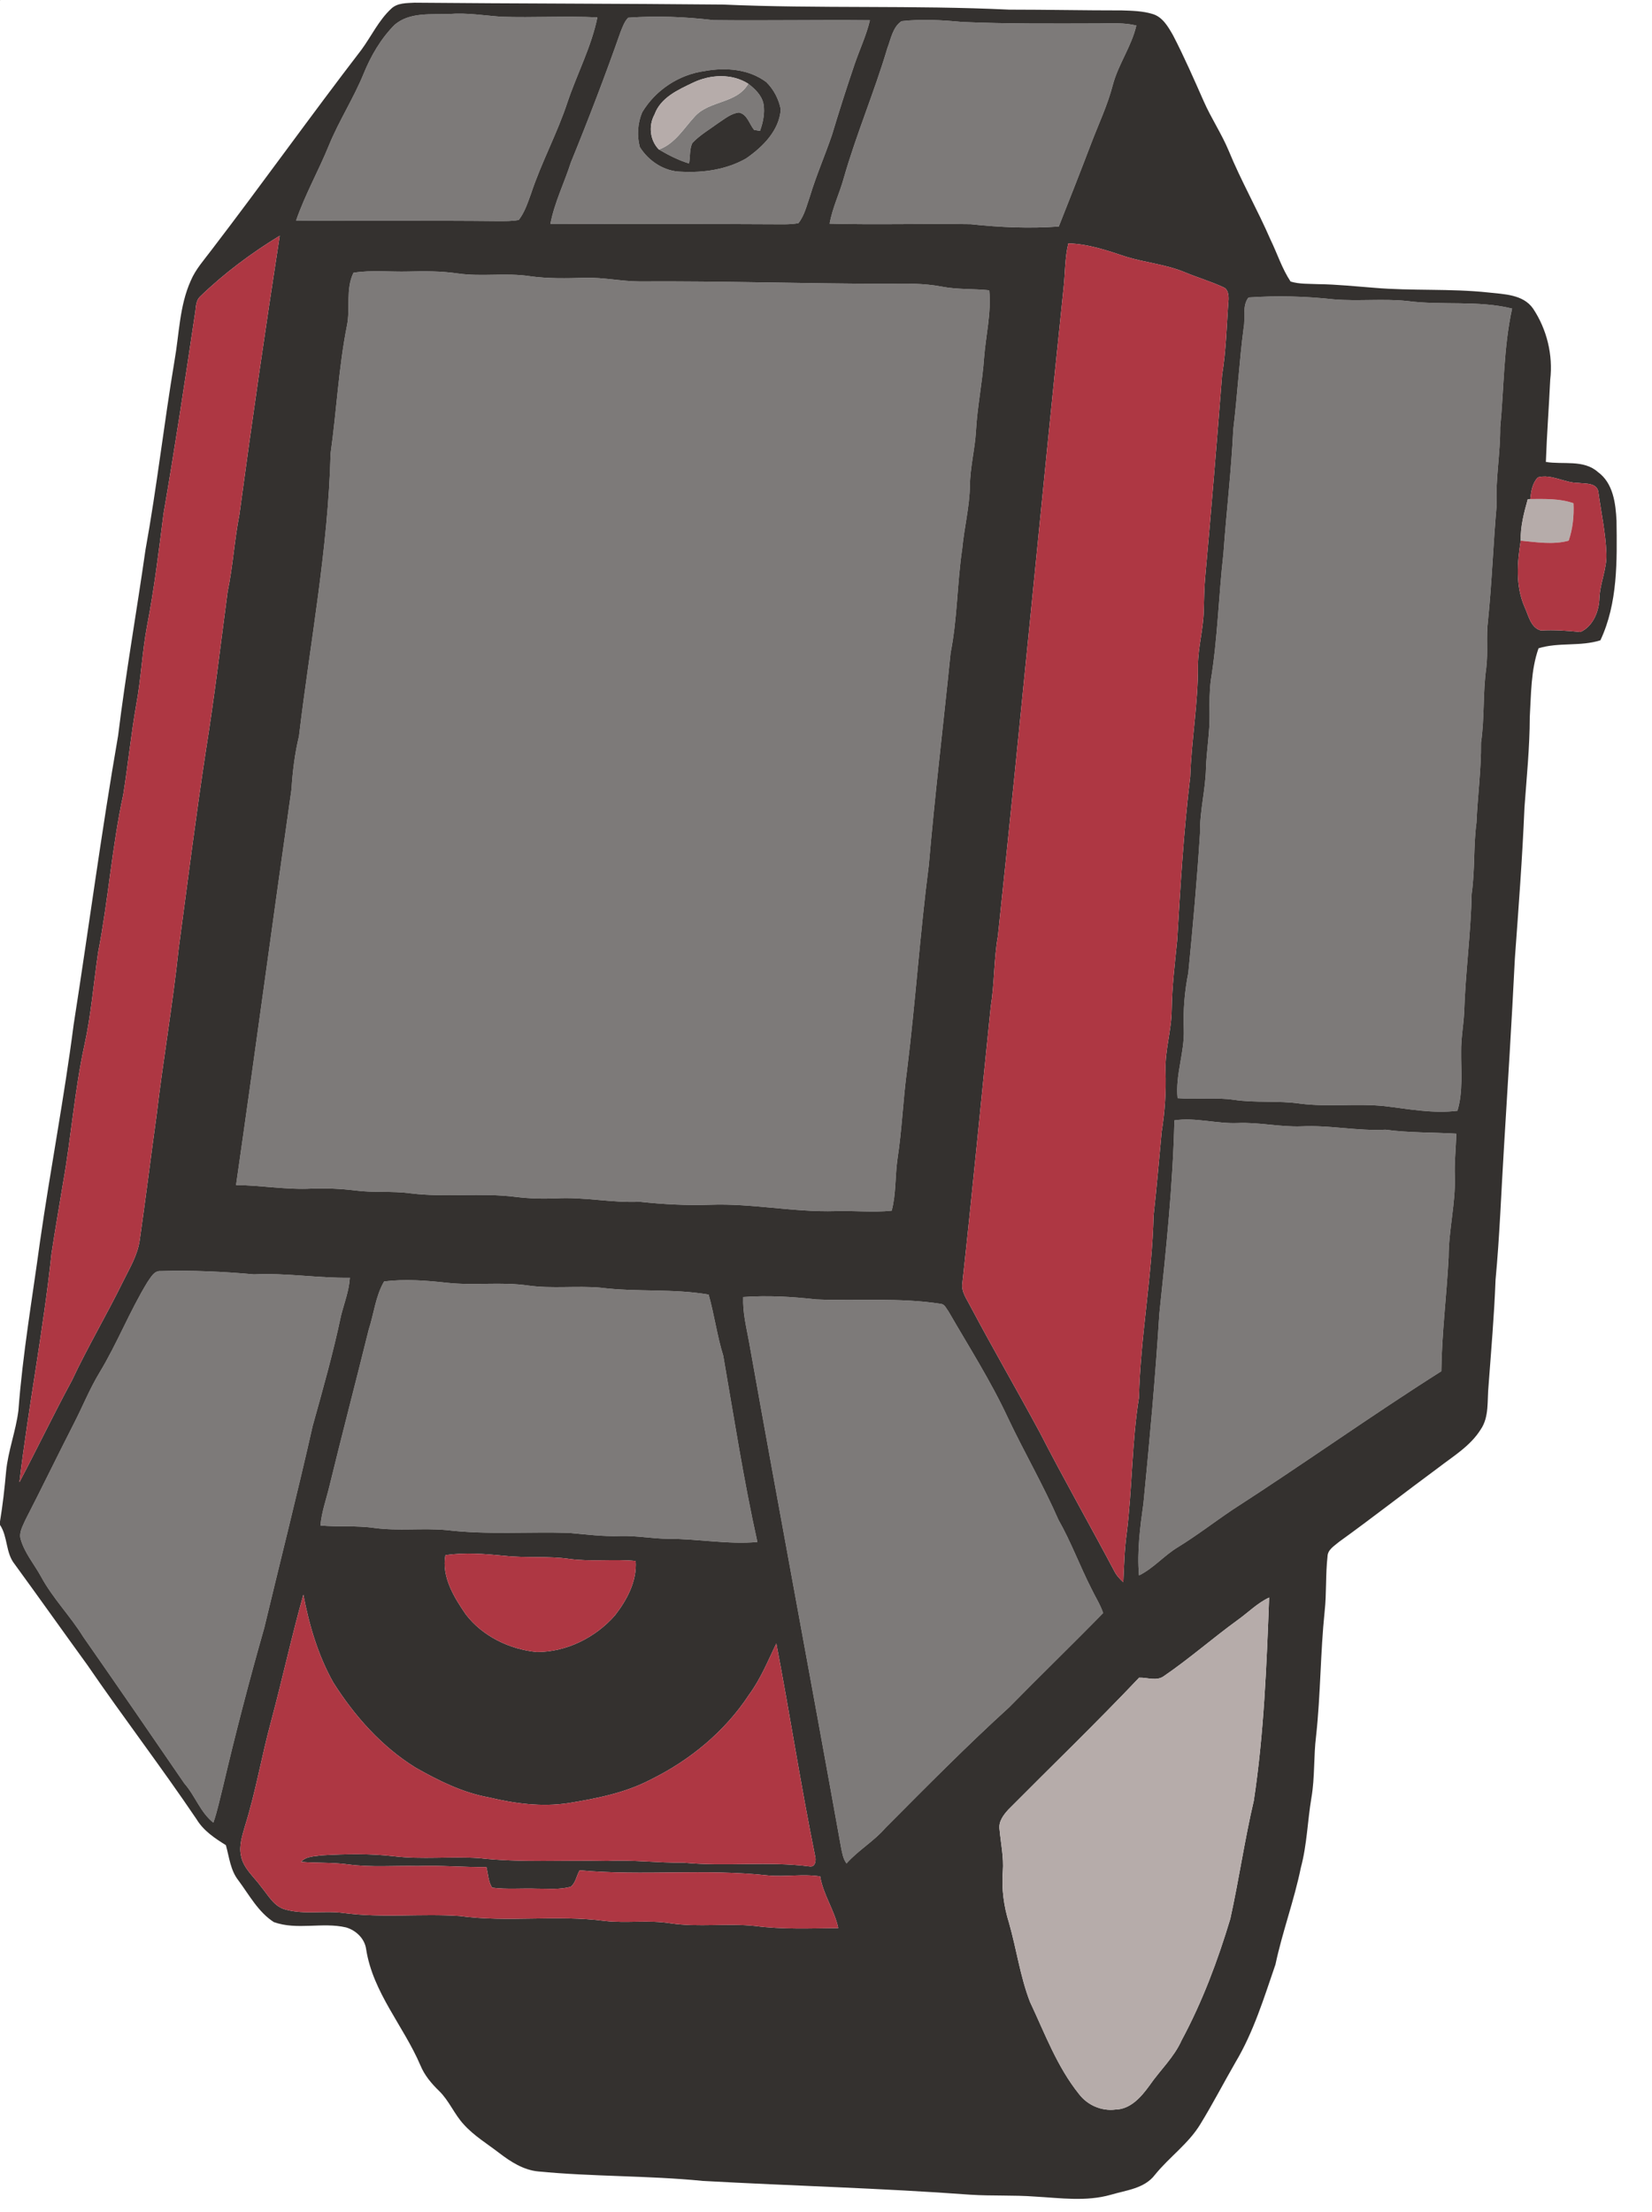 <?xml version="1.0" encoding="UTF-8" ?>
<!DOCTYPE svg PUBLIC "-//W3C//DTD SVG 1.1//EN" "http://www.w3.org/Graphics/SVG/1.1/DTD/svg11.dtd">
<svg width="514pt" height="688pt" viewBox="0 0 514 688" version="1.1" xmlns="http://www.w3.org/2000/svg">
<g id="#7d7a79ff">
<path fill="#7d7a79" opacity="1.00" d=" M 0.00 0.00 L 0.12 0.00 C 0.09 0.03 0.03 0.09 0.00 0.12 L 0.00 0.00 Z" />
<path fill="#7d7a79" opacity="1.00" d=" M 122.74 7.75 C 127.48 3.66 134.15 4.59 139.94 4.34 C 145.31 3.93 150.63 4.83 155.98 5.21 C 165.94 5.55 175.92 4.91 185.87 5.41 C 184.01 14.56 179.55 22.94 176.58 31.76 C 173.38 41.50 168.42 50.55 165.21 60.29 C 164.18 63.09 163.25 66.02 161.40 68.41 C 159.30 68.81 157.14 68.76 155.01 68.77 C 134.05 68.54 113.09 68.77 92.13 68.57 C 94.91 60.51 99.15 53.05 102.35 45.17 C 105.47 37.56 109.98 30.62 113.10 23.01 C 115.37 17.41 118.47 12.07 122.74 7.75 Z" />
<path fill="#7d7a79" opacity="1.00" d=" M 195.45 5.51 C 204.28 4.86 213.17 5.23 221.96 6.26 C 238.19 6.46 254.44 6.13 270.67 6.30 C 269.55 11.02 267.45 15.43 265.89 20.01 C 263.41 27.29 261.07 34.63 258.85 42.00 C 256.66 48.42 253.93 54.65 251.97 61.15 C 250.98 63.97 250.30 67.02 248.41 69.41 C 246.97 69.67 245.51 69.74 244.06 69.76 C 219.79 69.61 195.52 69.71 171.25 69.61 C 172.52 62.97 175.59 56.86 177.64 50.46 C 183.11 37.07 188.29 23.57 193.08 9.92 C 193.71 8.39 194.26 6.72 195.45 5.51 M 219.28 22.09 C 211.25 23.18 203.95 28.00 199.80 34.94 C 198.39 38.29 198.12 42.23 199.08 45.74 C 201.80 50.11 206.72 53.35 211.97 53.41 C 218.89 53.78 226.11 52.74 232.19 49.25 C 237.33 45.67 242.47 40.60 242.92 33.99 C 242.31 30.83 240.72 27.79 238.43 25.54 C 233.02 21.46 225.75 20.90 219.28 22.09 Z" />
<path fill="#7d7a79" opacity="1.00" d=" M 280.51 6.58 C 286.75 5.87 293.09 6.24 299.33 6.83 C 313.54 7.45 327.77 7.32 342.00 7.29 C 345.85 7.27 349.78 7.00 353.56 7.94 C 352.05 14.47 347.93 19.99 346.23 26.45 C 344.61 32.75 341.78 38.63 339.48 44.70 C 336.20 53.31 332.83 61.89 329.43 70.45 C 320.31 71.11 311.12 70.71 302.03 69.73 C 287.40 69.50 272.75 69.96 258.13 69.57 C 258.97 64.67 261.21 60.18 262.52 55.41 C 266.43 41.73 272.04 28.62 276.09 14.98 C 277.21 12.07 277.75 8.43 280.51 6.58 Z" />
<path fill="#7d7a79" opacity="1.00" d=" M 232.81 26.04 C 234.90 27.63 236.99 29.62 237.55 32.30 C 238.04 35.13 237.42 38.04 236.47 40.71 C 236.01 40.63 235.09 40.48 234.63 40.40 C 233.12 38.58 232.51 35.51 229.89 35.00 C 227.39 35.29 225.42 37.03 223.38 38.34 C 220.68 40.33 217.71 42.03 215.40 44.49 C 214.49 46.46 214.78 48.74 214.40 50.84 C 211.08 49.84 207.99 48.24 205.01 46.50 C 210.05 44.67 212.73 39.91 216.19 36.20 C 220.76 31.15 229.23 32.30 232.81 26.04 Z" />
<path fill="#7d7a79" opacity="1.00" d=" M 109.98 84.83 C 115.61 83.93 121.33 84.60 127.00 84.45 C 132.18 84.30 137.38 84.31 142.53 85.06 C 149.93 86.12 157.42 84.77 164.82 85.89 C 170.51 86.70 176.26 86.57 181.99 86.40 C 187.69 86.23 193.29 87.50 198.98 87.53 C 224.65 87.37 250.32 88.22 276.00 88.26 C 281.68 88.17 287.40 88.07 293.00 89.14 C 297.88 90.09 302.87 89.77 307.79 90.28 C 308.47 97.30 306.73 104.24 306.19 111.21 C 305.67 118.85 304.08 126.38 303.66 134.03 C 303.35 139.73 301.83 145.29 301.78 151.02 C 301.67 157.65 300.00 164.10 299.38 170.68 C 297.78 181.43 297.89 192.36 295.77 203.04 C 293.55 225.06 290.88 247.02 288.99 269.07 C 286.26 290.16 284.86 311.38 282.26 332.48 C 280.97 341.79 280.67 351.20 279.23 360.49 C 278.47 365.81 278.83 371.30 277.44 376.52 C 271.64 377.14 265.80 376.47 259.99 376.66 C 246.94 377.05 234.03 374.20 220.99 374.68 C 213.65 374.94 206.32 374.54 199.03 373.75 C 190.31 374.14 181.71 372.19 173.00 372.70 C 168.84 372.86 164.66 372.76 160.52 372.25 C 149.63 370.84 138.61 372.49 127.72 371.13 C 122.01 370.34 116.23 371.01 110.53 370.24 C 106.04 369.69 101.51 369.50 96.99 369.66 C 89.11 370.07 81.31 368.62 73.44 368.56 C 79.36 327.56 84.83 286.49 90.69 245.49 C 91.04 239.92 91.71 234.39 93.02 228.97 C 96.52 199.68 102.12 170.56 102.86 141.01 C 104.72 127.80 105.34 114.43 107.94 101.32 C 109.07 95.88 107.47 89.98 109.98 84.83 Z" />
<path fill="#7d7a79" opacity="1.00" d=" M 388.47 92.52 C 397.28 91.90 406.20 92.13 414.99 93.10 C 422.58 93.74 430.22 92.83 437.80 93.61 C 448.65 95.06 459.75 93.32 470.47 95.96 C 467.80 108.13 467.97 120.63 466.77 132.97 C 466.84 141.03 465.27 148.99 465.67 157.06 C 464.60 169.04 464.20 181.08 462.97 193.05 C 462.34 197.95 463.04 202.92 462.42 207.82 C 461.34 215.50 461.94 223.29 460.80 230.97 C 460.89 239.28 459.74 247.52 459.39 255.81 C 458.41 263.18 458.95 270.63 457.89 277.99 C 457.64 290.36 455.93 302.65 455.55 315.01 C 455.33 319.02 454.57 322.99 454.62 327.02 C 454.56 333.15 455.26 339.49 453.46 345.45 C 445.90 346.40 438.33 344.90 430.85 344.01 C 422.10 343.09 413.27 344.35 404.54 343.23 C 397.68 342.23 390.71 343.07 383.86 342.04 C 378.06 341.21 372.20 341.99 366.39 341.53 C 365.65 334.25 368.62 327.25 368.33 319.98 C 368.10 314.12 368.58 308.28 369.73 302.53 C 371.16 288.03 372.46 273.50 373.38 258.96 C 373.27 252.25 375.06 245.71 375.22 239.02 C 375.40 233.32 376.45 227.68 376.35 221.97 C 376.31 218.48 376.29 214.98 376.74 211.52 C 378.86 198.50 379.16 185.27 380.65 172.18 C 381.57 159.29 383.11 146.45 383.72 133.53 C 385.00 122.99 385.58 112.38 386.96 101.85 C 387.54 98.83 386.43 95.01 388.47 92.52 Z" />
<path fill="#7d7a79" opacity="1.00" d=" M 365.40 348.43 C 371.95 347.46 378.45 349.52 385.02 349.27 C 391.71 348.97 398.31 350.56 405.01 350.30 C 413.72 349.87 422.34 351.80 431.06 351.34 C 438.37 352.34 445.75 352.13 453.09 352.58 C 453.03 357.06 452.46 361.52 452.66 366.02 C 452.88 374.42 450.72 382.64 450.72 391.02 C 450.11 402.85 448.60 414.63 448.45 426.46 C 426.52 440.35 405.39 455.43 383.56 469.49 C 377.79 473.37 372.29 477.63 366.36 481.26 C 362.13 483.83 358.87 487.78 354.39 489.96 C 353.74 482.46 354.73 474.95 355.77 467.53 C 357.70 447.89 359.49 428.23 360.72 408.53 C 362.83 388.55 364.93 368.52 365.40 348.43 Z" />
<path fill="#7d7a79" opacity="1.00" d=" M 45.86 398.76 C 46.93 397.31 47.90 395.12 50.04 395.31 C 59.72 395.02 69.39 395.46 79.03 396.33 C 89.00 395.83 98.88 397.54 108.85 397.39 C 108.61 401.49 107.06 405.33 106.08 409.28 C 103.66 420.81 100.44 432.15 97.28 443.49 C 92.54 464.50 87.23 485.37 82.21 506.32 C 77.55 522.67 73.27 539.12 69.38 555.67 C 68.42 559.40 67.66 563.20 66.39 566.85 C 62.34 563.68 60.72 558.46 57.36 554.66 C 46.93 539.44 36.48 524.23 25.91 509.09 C 21.87 502.56 16.39 497.05 12.73 490.27 C 10.62 486.43 7.65 482.98 6.43 478.70 C 5.83 476.61 7.08 474.63 7.86 472.78 C 12.98 462.84 17.84 452.77 22.94 442.82 C 25.67 437.52 27.88 431.96 30.98 426.85 C 36.47 417.78 40.33 407.82 45.86 398.76 Z" />
<path fill="#7d7a79" opacity="1.00" d=" M 119.51 398.53 C 126.00 397.73 132.59 398.23 139.07 398.95 C 147.46 399.88 155.93 398.59 164.31 399.80 C 171.82 400.86 179.40 399.81 186.93 400.48 C 198.07 401.89 209.37 400.69 220.48 402.62 C 222.26 408.90 223.10 415.42 225.04 421.67 C 228.39 441.00 231.39 460.41 235.65 479.57 C 226.39 480.39 217.21 478.56 207.96 478.58 C 202.96 478.54 198.01 477.55 193.00 477.71 C 187.65 477.91 182.34 477.20 177.03 476.73 C 164.36 476.34 151.63 477.37 139.01 475.87 C 131.54 475.17 124.01 476.21 116.55 475.21 C 110.96 474.38 105.30 474.94 99.70 474.43 C 100.06 470.27 101.50 466.33 102.47 462.30 C 106.43 446.01 110.70 429.79 114.72 413.52 C 116.35 408.54 116.84 403.10 119.51 398.53 Z" />
<path fill="#7d7a79" opacity="1.00" d=" M 231.24 403.38 C 238.82 402.84 246.42 403.26 253.96 404.12 C 266.88 404.69 279.93 403.47 292.77 405.51 C 293.98 405.64 294.43 406.99 295.10 407.83 C 301.46 418.85 308.35 429.61 313.71 441.18 C 318.73 451.76 324.63 461.90 329.31 472.63 C 333.26 479.57 336.00 487.09 339.63 494.19 C 340.82 496.68 342.35 499.03 343.23 501.66 C 333.59 511.52 323.65 521.13 313.99 530.97 C 300.72 543.03 288.14 555.79 275.49 568.49 C 271.90 572.66 267.04 575.42 263.39 579.54 C 262.26 578.05 262.02 576.15 261.65 574.39 C 252.23 521.95 242.38 469.62 233.03 417.18 C 232.18 412.62 231.04 408.05 231.24 403.38 Z" />
</g>
<g id="#fefdfdff">
</g>
<g id="#34312fff">
<path fill="#34312f" opacity="1.00" d=" M 121.71 2.72 C 123.63 0.87 126.46 0.98 128.93 0.84 C 160.96 1.13 193.00 1.11 225.03 1.42 C 254.66 2.73 284.35 1.58 313.97 3.00 C 325.67 3.00 337.36 3.25 349.06 3.24 C 352.26 3.34 355.52 3.41 358.61 4.35 C 361.75 5.28 363.46 8.33 364.98 10.98 C 368.46 17.69 371.48 24.62 374.54 31.53 C 376.84 36.76 380.05 41.53 382.26 46.80 C 386.14 56.26 391.23 65.16 395.30 74.53 C 397.41 78.86 398.87 83.53 401.55 87.56 C 404.31 88.40 407.23 88.23 410.07 88.37 C 415.91 88.43 421.71 89.07 427.53 89.50 C 439.35 90.52 451.25 89.69 463.07 90.96 C 467.91 91.51 473.89 91.52 476.99 95.96 C 481.29 102.41 483.24 110.40 482.33 118.12 C 481.93 126.64 481.28 135.15 480.98 143.66 C 486.37 144.56 492.71 142.84 497.18 146.81 C 501.92 150.25 502.69 156.52 502.96 161.94 C 503.12 174.46 503.39 187.52 497.95 199.13 C 491.72 201.13 484.93 199.68 478.70 201.62 C 476.28 208.47 476.41 215.87 475.97 223.03 C 475.95 232.42 475.00 241.77 474.32 251.13 C 473.67 266.82 472.47 282.48 471.33 298.14 C 470.36 317.78 469.12 337.40 467.93 357.03 C 467.08 370.71 466.61 384.40 465.32 398.05 C 464.91 409.05 463.95 420.02 463.14 430.99 C 462.67 435.55 463.42 440.65 460.67 444.62 C 457.45 449.74 452.15 452.89 447.48 456.49 C 437.13 464.11 427.02 472.04 416.59 479.55 C 415.15 480.80 413.07 481.94 413.04 484.10 C 412.40 489.75 412.77 495.47 412.15 501.13 C 410.81 514.00 410.90 526.98 409.49 539.85 C 408.69 546.23 409.13 552.70 408.04 559.06 C 406.81 566.29 406.67 573.70 404.75 580.82 C 402.67 591.02 399.00 600.79 396.84 610.97 C 393.28 621.32 390.05 631.93 384.40 641.39 C 380.73 647.76 377.35 654.29 373.51 660.56 C 369.82 666.68 363.82 670.84 359.36 676.35 C 356.09 680.67 350.42 681.15 345.61 682.58 C 337.91 684.77 329.86 683.58 322.02 683.14 C 315.34 682.64 308.64 682.99 301.96 682.56 C 274.22 680.51 246.42 679.81 218.65 678.27 C 201.62 676.58 184.45 676.98 167.42 675.32 C 162.87 674.87 158.92 672.34 155.38 669.63 C 151.62 666.73 147.48 664.25 144.28 660.69 C 141.34 657.52 139.75 653.35 136.65 650.32 C 134.25 648.00 132.06 645.41 130.79 642.29 C 125.56 630.08 116.00 619.65 113.92 606.20 C 113.47 602.90 110.76 600.33 107.66 599.43 C 100.29 597.71 92.43 600.37 85.21 597.78 C 80.35 594.67 77.53 589.32 74.16 584.79 C 71.67 581.63 71.33 577.58 70.28 573.85 C 66.79 571.67 63.33 569.38 61.15 565.78 C 50.18 549.54 38.26 533.98 27.18 517.82 C 19.60 507.38 12.14 496.85 4.54 486.43 C 1.71 482.90 2.47 477.96 0.00 474.25 L 0.00 473.18 C 0.85 468.05 1.43 462.89 1.89 457.71 C 2.50 451.23 4.93 445.10 5.73 438.66 C 7.05 421.07 10.07 403.66 12.44 386.19 C 15.68 363.65 20.00 341.29 22.91 318.70 C 27.60 288.74 31.56 258.66 36.75 228.78 C 39.12 209.46 42.51 190.29 45.26 171.03 C 48.80 151.49 51.02 131.75 54.30 112.17 C 55.77 103.86 55.83 95.12 59.35 87.31 C 60.85 83.74 63.49 80.85 65.78 77.79 C 81.56 57.19 96.64 36.04 112.46 15.47 C 115.56 11.24 117.82 6.33 121.71 2.72 M 122.74 7.75 C 118.47 12.07 115.37 17.41 113.10 23.01 C 109.98 30.62 105.47 37.56 102.35 45.17 C 99.15 53.05 94.91 60.51 92.13 68.57 C 113.09 68.77 134.05 68.54 155.01 68.77 C 157.14 68.76 159.30 68.81 161.40 68.41 C 163.25 66.02 164.18 63.09 165.21 60.29 C 168.42 50.55 173.38 41.50 176.58 31.76 C 179.55 22.94 184.01 14.56 185.87 5.41 C 175.92 4.91 165.94 5.55 155.98 5.21 C 150.63 4.83 145.31 3.93 139.94 4.34 C 134.15 4.59 127.48 3.66 122.74 7.75 M 195.45 5.51 C 194.26 6.72 193.71 8.39 193.08 9.92 C 188.29 23.57 183.11 37.07 177.64 50.46 C 175.59 56.86 172.52 62.97 171.25 69.61 C 195.52 69.71 219.79 69.61 244.06 69.76 C 245.51 69.74 246.97 69.67 248.41 69.41 C 250.30 67.02 250.98 63.97 251.97 61.15 C 253.93 54.65 256.66 48.42 258.85 42.00 C 261.07 34.63 263.41 27.29 265.89 20.01 C 267.45 15.43 269.55 11.02 270.67 6.30 C 254.44 6.13 238.19 6.46 221.96 6.26 C 213.17 5.23 204.28 4.86 195.45 5.51 M 280.51 6.58 C 277.75 8.43 277.21 12.07 276.09 14.98 C 272.04 28.62 266.43 41.73 262.52 55.41 C 261.21 60.18 258.97 64.67 258.13 69.57 C 272.75 69.96 287.40 69.50 302.03 69.73 C 311.12 70.71 320.31 71.11 329.43 70.45 C 332.83 61.89 336.20 53.31 339.48 44.70 C 341.78 38.63 344.61 32.75 346.23 26.45 C 347.93 19.99 352.05 14.47 353.56 7.94 C 349.78 7.00 345.85 7.27 342.00 7.29 C 327.77 7.32 313.54 7.45 299.33 6.83 C 293.09 6.24 286.75 5.87 280.51 6.58 M 62.28 92.21 C 60.71 93.69 61.02 96.05 60.60 97.99 C 57.53 118.58 54.43 139.17 50.89 159.68 C 49.40 171.37 48.00 183.08 45.75 194.65 C 44.23 202.78 43.89 211.07 42.38 219.20 C 40.76 228.49 39.82 237.87 38.34 247.18 C 34.82 263.36 33.70 279.93 30.53 296.18 C 29.11 305.82 28.36 315.58 26.25 325.12 C 23.21 339.11 22.17 353.42 19.68 367.51 C 18.47 374.98 17.13 382.43 16.02 389.91 C 13.49 413.71 8.88 437.23 6.04 460.98 C 11.58 450.51 16.70 439.81 22.35 429.39 C 27.29 418.88 33.22 408.89 38.33 398.46 C 40.37 394.36 42.82 390.32 43.47 385.70 C 45.32 372.79 46.93 359.83 48.71 346.91 C 50.77 329.54 53.77 312.30 55.61 294.90 C 58.38 274.32 60.95 253.73 64.09 233.21 C 66.71 216.87 68.65 200.44 70.82 184.03 C 72.48 176.09 72.93 167.97 74.49 160.02 C 78.39 131.08 82.57 102.17 87.04 73.31 C 78.15 78.73 69.77 84.97 62.28 92.21 M 332.40 75.70 C 331.28 80.27 331.43 85.05 330.90 89.71 C 323.89 156.82 317.60 224.00 310.49 291.10 C 309.20 298.34 309.44 305.74 308.27 313.00 C 305.31 341.71 302.56 370.44 299.42 399.14 C 299.06 401.75 300.77 403.96 301.88 406.17 C 308.90 419.40 316.43 432.35 323.54 445.53 C 330.96 460.00 339.02 474.13 346.64 488.50 C 347.32 489.89 348.35 491.04 349.50 492.07 C 349.75 487.04 349.84 481.99 350.54 477.00 C 352.32 462.92 352.13 448.66 354.37 434.65 C 354.84 415.70 358.47 397.00 358.92 378.05 C 359.89 369.35 360.63 360.63 361.45 351.92 C 362.45 345.66 362.85 339.33 362.64 333.00 C 362.43 326.60 364.51 320.42 364.56 314.04 C 364.66 306.81 365.55 299.64 366.26 292.46 C 367.28 275.50 368.27 258.52 370.32 241.64 C 370.71 230.05 372.81 218.58 372.72 206.97 C 372.77 201.26 374.39 195.70 374.53 190.00 C 374.65 186.38 374.66 182.76 375.01 179.15 C 376.91 158.33 378.60 137.49 380.24 116.64 C 381.52 108.84 381.65 100.94 382.25 93.08 C 382.27 91.75 382.10 89.97 380.71 89.37 C 376.76 87.52 372.55 86.31 368.52 84.62 C 362.67 82.21 356.30 81.68 350.29 79.82 C 344.49 77.89 338.56 75.85 332.40 75.70 M 109.98 84.83 C 107.47 89.98 109.07 95.88 107.94 101.32 C 105.34 114.43 104.72 127.80 102.86 141.01 C 102.12 170.56 96.52 199.68 93.02 228.97 C 91.71 234.39 91.04 239.92 90.69 245.49 C 84.83 286.49 79.36 327.56 73.44 368.56 C 81.31 368.62 89.11 370.07 96.99 369.66 C 101.51 369.50 106.04 369.69 110.53 370.24 C 116.23 371.01 122.01 370.34 127.72 371.13 C 138.61 372.49 149.63 370.84 160.52 372.25 C 164.66 372.76 168.84 372.86 173.00 372.70 C 181.71 372.19 190.31 374.14 199.03 373.75 C 206.32 374.54 213.65 374.94 220.99 374.68 C 234.03 374.20 246.94 377.05 259.99 376.66 C 265.80 376.47 271.64 377.14 277.44 376.52 C 278.83 371.30 278.47 365.81 279.23 360.49 C 280.67 351.20 280.97 341.79 282.26 332.48 C 284.86 311.38 286.26 290.16 288.99 269.07 C 290.88 247.02 293.55 225.06 295.77 203.04 C 297.89 192.36 297.78 181.43 299.38 170.68 C 300.00 164.10 301.67 157.65 301.78 151.02 C 301.83 145.29 303.35 139.73 303.66 134.03 C 304.08 126.38 305.67 118.85 306.19 111.21 C 306.73 104.24 308.47 97.30 307.79 90.28 C 302.87 89.77 297.88 90.09 293.00 89.14 C 287.40 88.07 281.68 88.17 276.00 88.26 C 250.32 88.22 224.65 87.37 198.98 87.53 C 193.29 87.50 187.69 86.23 181.99 86.40 C 176.26 86.57 170.51 86.70 164.82 85.89 C 157.42 84.77 149.93 86.12 142.53 85.06 C 137.38 84.31 132.18 84.30 127.00 84.45 C 121.33 84.60 115.61 83.93 109.98 84.83 M 388.47 92.52 C 386.43 95.01 387.54 98.83 386.96 101.85 C 385.58 112.38 385.00 122.99 383.72 133.53 C 383.11 146.45 381.57 159.29 380.65 172.18 C 379.16 185.27 378.86 198.50 376.74 211.52 C 376.29 214.98 376.31 218.48 376.35 221.97 C 376.45 227.68 375.40 233.32 375.22 239.02 C 375.06 245.71 373.27 252.25 373.38 258.96 C 372.46 273.50 371.16 288.03 369.73 302.53 C 368.58 308.28 368.10 314.12 368.33 319.98 C 368.62 327.25 365.65 334.25 366.39 341.53 C 372.20 341.99 378.06 341.21 383.86 342.04 C 390.71 343.07 397.68 342.23 404.54 343.23 C 413.27 344.35 422.10 343.09 430.85 344.01 C 438.33 344.90 445.90 346.40 453.46 345.45 C 455.26 339.49 454.56 333.15 454.62 327.02 C 454.57 322.99 455.33 319.02 455.55 315.01 C 455.93 302.65 457.64 290.36 457.89 277.99 C 458.95 270.63 458.41 263.18 459.39 255.81 C 459.74 247.52 460.89 239.28 460.80 230.97 C 461.94 223.29 461.34 215.50 462.42 207.82 C 463.04 202.92 462.34 197.95 462.97 193.05 C 464.20 181.08 464.60 169.04 465.67 157.06 C 465.27 148.99 466.84 141.03 466.77 132.97 C 467.97 120.63 467.80 108.13 470.47 95.96 C 459.75 93.32 448.65 95.06 437.80 93.61 C 430.22 92.83 422.58 93.74 414.99 93.10 C 406.20 92.13 397.28 91.90 388.47 92.52 M 478.51 148.45 C 476.76 150.22 476.37 152.83 476.14 155.20 L 475.34 155.28 C 474.17 159.47 473.03 163.76 473.16 168.15 C 472.06 174.98 471.50 182.21 474.34 188.73 C 475.57 191.33 476.22 195.23 479.41 196.08 C 483.52 195.85 487.61 196.13 491.70 196.56 C 495.63 194.86 497.54 190.12 497.64 186.01 C 497.82 181.25 500.06 176.80 499.80 172.00 C 499.56 165.71 498.21 159.54 497.35 153.33 C 497.14 150.05 493.33 150.48 491.01 150.19 C 486.76 150.19 482.77 147.35 478.51 148.45 M 365.40 348.43 C 364.93 368.52 362.83 388.55 360.72 408.53 C 359.49 428.23 357.70 447.89 355.77 467.53 C 354.73 474.95 353.74 482.46 354.39 489.96 C 358.87 487.78 362.13 483.83 366.36 481.26 C 372.29 477.63 377.79 473.37 383.56 469.49 C 405.39 455.43 426.52 440.35 448.45 426.46 C 448.60 414.63 450.11 402.85 450.72 391.02 C 450.72 382.64 452.88 374.42 452.66 366.02 C 452.46 361.52 453.03 357.06 453.09 352.58 C 445.75 352.13 438.37 352.34 431.06 351.34 C 422.34 351.80 413.72 349.87 405.01 350.30 C 398.31 350.56 391.71 348.97 385.02 349.27 C 378.45 349.52 371.95 347.46 365.40 348.43 M 45.86 398.76 C 40.33 407.82 36.47 417.78 30.98 426.85 C 27.88 431.96 25.67 437.52 22.94 442.82 C 17.84 452.77 12.98 462.84 7.86 472.78 C 7.08 474.63 5.83 476.61 6.43 478.70 C 7.65 482.98 10.62 486.43 12.73 490.27 C 16.39 497.05 21.87 502.56 25.91 509.09 C 36.48 524.23 46.93 539.44 57.36 554.66 C 60.72 558.46 62.34 563.68 66.39 566.85 C 67.66 563.20 68.42 559.40 69.38 555.67 C 73.27 539.12 77.55 522.67 82.21 506.32 C 87.23 485.37 92.54 464.50 97.28 443.49 C 100.44 432.15 103.66 420.81 106.08 409.28 C 107.06 405.33 108.61 401.49 108.85 397.39 C 98.88 397.54 89.00 395.83 79.03 396.33 C 69.39 395.46 59.72 395.02 50.04 395.31 C 47.90 395.12 46.93 397.31 45.86 398.76 M 119.51 398.53 C 116.84 403.10 116.35 408.54 114.72 413.52 C 110.70 429.79 106.43 446.01 102.47 462.30 C 101.50 466.33 100.06 470.27 99.70 474.43 C 105.30 474.94 110.96 474.38 116.55 475.21 C 124.01 476.21 131.54 475.17 139.01 475.87 C 151.63 477.37 164.36 476.34 177.03 476.73 C 182.34 477.20 187.65 477.91 193.00 477.71 C 198.01 477.55 202.96 478.54 207.96 478.58 C 217.21 478.56 226.39 480.39 235.65 479.57 C 231.39 460.41 228.39 441.00 225.04 421.67 C 223.10 415.42 222.26 408.90 220.48 402.62 C 209.37 400.69 198.07 401.89 186.93 400.48 C 179.40 399.81 171.82 400.86 164.31 399.80 C 155.93 398.59 147.46 399.88 139.07 398.95 C 132.59 398.23 126.00 397.73 119.51 398.53 M 231.24 403.38 C 231.04 408.05 232.18 412.62 233.03 417.18 C 242.38 469.62 252.23 521.95 261.65 574.39 C 262.02 576.15 262.26 578.05 263.39 579.54 C 267.04 575.42 271.90 572.66 275.49 568.49 C 288.14 555.79 300.72 543.03 313.99 530.97 C 323.65 521.13 333.59 511.52 343.23 501.66 C 342.35 499.03 340.82 496.68 339.63 494.19 C 336.00 487.09 333.26 479.57 329.31 472.63 C 324.63 461.90 318.73 451.76 313.71 441.18 C 308.35 429.61 301.46 418.85 295.10 407.83 C 294.43 406.99 293.98 405.64 292.77 405.51 C 279.93 403.47 266.88 404.69 253.96 404.12 C 246.42 403.26 238.82 402.84 231.24 403.38 M 138.58 483.68 C 137.36 490.42 141.27 496.77 144.94 502.10 C 150.16 508.90 158.56 512.95 167.01 513.78 C 176.26 513.80 185.30 509.28 191.35 502.37 C 195.08 497.57 198.22 491.73 197.78 485.47 C 190.93 484.79 184.03 485.77 177.20 484.83 C 170.52 483.87 163.76 484.59 157.07 483.87 C 150.94 483.29 144.71 482.72 138.58 483.68 M 84.38 535.21 C 81.40 546.09 79.58 557.25 76.19 568.01 C 75.36 570.95 74.31 574.03 74.98 577.12 C 75.69 581.06 79.01 583.67 81.25 586.78 C 83.47 589.45 85.28 593.03 88.95 593.91 C 94.83 595.51 100.98 594.12 106.95 594.95 C 118.91 596.56 131.00 595.08 143.00 595.88 C 157.98 597.94 173.19 595.43 188.17 597.42 C 194.99 598.20 201.87 597.04 208.67 598.16 C 217.38 599.44 226.19 598.05 234.92 598.98 C 243.51 600.11 252.19 599.72 260.81 599.63 C 259.63 594.04 256.12 589.26 255.19 583.57 C 249.81 582.73 244.36 583.77 238.96 583.27 C 219.49 581.12 199.83 583.47 180.35 581.67 C 179.36 583.31 179.14 585.60 177.58 586.78 C 174.15 587.77 170.50 587.35 166.98 587.38 C 162.36 587.21 157.71 587.67 153.12 587.07 C 151.89 585.17 151.89 582.79 151.33 580.65 C 144.22 580.75 137.12 580.08 130.00 580.33 C 122.78 580.16 115.52 580.81 108.33 579.84 C 103.46 579.17 98.53 579.45 93.65 579.04 C 95.28 577.23 97.94 577.35 100.16 577.01 C 107.60 576.57 115.09 576.44 122.51 577.29 C 131.32 578.36 140.20 577.29 149.03 577.87 C 162.30 579.37 175.67 578.45 188.98 578.77 C 196.88 578.34 204.74 579.41 212.64 579.29 C 225.72 580.58 238.92 578.77 251.98 580.47 C 253.77 580.70 253.96 578.42 253.60 577.17 C 249.14 555.24 245.76 533.10 241.54 511.12 C 238.94 516.53 236.66 522.15 233.08 527.02 C 225.57 538.48 214.67 547.45 202.42 553.47 C 194.48 557.63 185.58 559.34 176.82 560.78 C 168.57 562.01 160.23 560.94 152.18 559.01 C 144.00 557.55 136.48 553.81 129.31 549.74 C 118.74 543.21 110.31 533.69 103.70 523.26 C 98.96 514.81 96.18 505.42 94.39 495.95 C 90.73 508.94 87.87 522.16 84.38 535.21 M 384.95 503.93 C 377.25 509.53 370.08 515.83 362.22 521.21 C 359.93 522.97 357.02 521.66 354.43 521.76 C 341.20 535.72 327.32 549.10 313.77 562.75 C 312.21 564.45 310.60 566.55 311.00 569.02 C 311.39 573.34 312.35 577.64 312.01 582.01 C 311.59 587.43 312.32 592.88 313.95 598.05 C 316.27 606.17 317.41 614.64 320.45 622.55 C 325.07 632.35 328.87 642.74 335.73 651.27 C 338.36 654.71 342.72 656.62 347.04 656.08 C 351.76 655.99 355.08 652.14 357.64 648.61 C 360.90 643.86 365.28 639.87 367.65 634.53 C 374.09 622.57 378.88 609.77 382.79 596.77 C 385.49 584.57 387.25 572.17 390.11 560.01 C 393.27 539.10 394.08 517.93 394.88 496.84 C 391.16 498.58 388.27 501.59 384.95 503.93 Z" />
<path fill="#34312f" opacity="1.00" d=" M 219.28 22.09 C 225.75 20.90 233.02 21.46 238.43 25.54 C 240.72 27.79 242.31 30.83 242.92 33.99 C 242.47 40.60 237.33 45.67 232.19 49.25 C 226.11 52.74 218.89 53.78 211.97 53.41 C 206.72 53.35 201.80 50.11 199.08 45.74 C 198.12 42.23 198.39 38.29 199.80 34.94 C 203.95 28.00 211.25 23.18 219.28 22.09 M 215.60 25.73 C 210.93 27.95 205.54 30.37 203.65 35.61 C 201.73 39.08 202.20 43.64 205.01 46.50 C 207.99 48.24 211.08 49.84 214.40 50.84 C 214.78 48.74 214.49 46.46 215.40 44.49 C 217.71 42.03 220.68 40.33 223.38 38.34 C 225.42 37.03 227.39 35.29 229.89 35.00 C 232.51 35.51 233.12 38.58 234.63 40.40 C 235.09 40.48 236.01 40.63 236.47 40.71 C 237.42 38.04 238.04 35.13 237.55 32.30 C 236.99 29.62 234.90 27.63 232.81 26.04 C 227.67 22.78 220.94 23.15 215.60 25.73 Z" />
</g>
<g id="#b6acaaff">
<path fill="#b6acaa" opacity="1.00" d=" M 215.60 25.73 C 220.94 23.15 227.67 22.78 232.81 26.04 C 229.23 32.30 220.76 31.15 216.19 36.20 C 212.73 39.91 210.05 44.67 205.01 46.50 C 202.20 43.64 201.73 39.08 203.65 35.61 C 205.54 30.37 210.93 27.95 215.60 25.73 Z" />
<path fill="#b6acaa" opacity="1.00" d=" M 475.34 155.28 L 476.14 155.20 C 480.63 155.19 485.27 155.00 489.57 156.51 C 489.76 160.43 489.36 164.44 488.07 168.16 C 483.20 169.47 478.09 168.62 473.16 168.15 C 473.03 163.76 474.17 159.47 475.34 155.28 Z" />
<path fill="#b6acaa" opacity="1.00" d=" M 384.95 503.93 C 388.27 501.59 391.16 498.58 394.88 496.84 C 394.08 517.93 393.27 539.10 390.11 560.01 C 387.25 572.17 385.49 584.57 382.79 596.77 C 378.88 609.77 374.09 622.57 367.65 634.53 C 365.28 639.87 360.90 643.86 357.64 648.61 C 355.08 652.14 351.76 655.99 347.04 656.08 C 342.72 656.62 338.36 654.71 335.73 651.27 C 328.87 642.74 325.07 632.35 320.45 622.55 C 317.41 614.64 316.27 606.17 313.95 598.05 C 312.32 592.88 311.59 587.43 312.01 582.01 C 312.35 577.64 311.39 573.34 311.00 569.02 C 310.60 566.55 312.21 564.45 313.77 562.75 C 327.32 549.10 341.20 535.72 354.43 521.76 C 357.02 521.66 359.93 522.97 362.22 521.21 C 370.08 515.83 377.25 509.53 384.95 503.93 Z" />
</g>
<g id="#ae3743ff">
<path fill="#ae3743" opacity="1.00" d=" M 62.28 92.21 C 69.77 84.97 78.15 78.73 87.04 73.31 C 82.57 102.17 78.39 131.08 74.49 160.02 C 72.93 167.97 72.48 176.09 70.82 184.03 C 68.65 200.44 66.71 216.87 64.09 233.21 C 60.95 253.73 58.38 274.32 55.61 294.90 C 53.77 312.30 50.77 329.54 48.71 346.91 C 46.93 359.83 45.32 372.79 43.47 385.70 C 42.82 390.32 40.37 394.36 38.33 398.46 C 33.22 408.89 27.29 418.88 22.35 429.39 C 16.70 439.81 11.58 450.51 6.04 460.98 C 8.88 437.23 13.49 413.71 16.02 389.91 C 17.13 382.43 18.47 374.98 19.68 367.51 C 22.17 353.42 23.21 339.11 26.25 325.12 C 28.36 315.58 29.11 305.82 30.53 296.18 C 33.70 279.93 34.82 263.36 38.34 247.18 C 39.82 237.87 40.76 228.49 42.38 219.20 C 43.89 211.07 44.23 202.78 45.75 194.65 C 48.00 183.08 49.40 171.37 50.89 159.68 C 54.43 139.17 57.53 118.58 60.60 97.99 C 61.02 96.05 60.71 93.69 62.28 92.21 Z" />
<path fill="#ae3743" opacity="1.00" d=" M 332.40 75.70 C 338.56 75.85 344.49 77.89 350.29 79.82 C 356.30 81.68 362.67 82.21 368.52 84.62 C 372.55 86.31 376.76 87.52 380.71 89.37 C 382.10 89.97 382.27 91.75 382.25 93.08 C 381.65 100.94 381.52 108.84 380.24 116.64 C 378.60 137.49 376.91 158.33 375.01 179.15 C 374.66 182.76 374.65 186.38 374.53 190.00 C 374.39 195.70 372.77 201.26 372.72 206.97 C 372.81 218.58 370.71 230.05 370.32 241.64 C 368.27 258.52 367.28 275.50 366.26 292.46 C 365.55 299.64 364.66 306.81 364.56 314.04 C 364.51 320.42 362.43 326.60 362.64 333.00 C 362.85 339.33 362.45 345.66 361.45 351.92 C 360.63 360.63 359.89 369.35 358.92 378.05 C 358.47 397.00 354.84 415.70 354.37 434.65 C 352.13 448.66 352.32 462.92 350.54 477.00 C 349.84 481.99 349.75 487.04 349.50 492.07 C 348.35 491.04 347.32 489.89 346.64 488.50 C 339.02 474.13 330.96 460.00 323.54 445.53 C 316.43 432.35 308.90 419.40 301.88 406.17 C 300.77 403.96 299.06 401.75 299.42 399.14 C 302.56 370.44 305.31 341.71 308.27 313.00 C 309.44 305.74 309.20 298.34 310.49 291.10 C 317.60 224.00 323.89 156.82 330.90 89.71 C 331.43 85.05 331.28 80.27 332.40 75.70 Z" />
<path fill="#ae3743" opacity="1.00" d=" M 478.51 148.45 C 482.77 147.35 486.76 150.19 491.01 150.19 C 493.33 150.48 497.14 150.05 497.35 153.33 C 498.21 159.54 499.56 165.71 499.80 172.00 C 500.06 176.80 497.82 181.25 497.64 186.01 C 497.54 190.12 495.63 194.86 491.70 196.56 C 487.61 196.13 483.52 195.85 479.41 196.08 C 476.22 195.23 475.57 191.33 474.34 188.73 C 471.50 182.21 472.06 174.98 473.16 168.15 C 478.09 168.62 483.20 169.47 488.07 168.16 C 489.36 164.44 489.76 160.43 489.57 156.51 C 485.27 155.00 480.63 155.19 476.14 155.20 C 476.37 152.83 476.76 150.22 478.51 148.45 Z" />
<path fill="#ae3743" opacity="1.00" d=" M 138.58 483.68 C 144.71 482.72 150.94 483.29 157.07 483.87 C 163.76 484.59 170.52 483.87 177.20 484.83 C 184.03 485.77 190.93 484.79 197.78 485.47 C 198.22 491.73 195.08 497.57 191.35 502.37 C 185.30 509.28 176.26 513.80 167.01 513.78 C 158.56 512.95 150.16 508.90 144.94 502.10 C 141.27 496.77 137.36 490.42 138.58 483.68 Z" />
<path fill="#ae3743" opacity="1.00" d=" M 84.38 535.21 C 87.87 522.16 90.73 508.94 94.39 495.95 C 96.18 505.42 98.96 514.81 103.70 523.26 C 110.31 533.69 118.74 543.21 129.31 549.74 C 136.48 553.81 144.00 557.55 152.18 559.01 C 160.23 560.94 168.57 562.01 176.82 560.78 C 185.58 559.34 194.48 557.63 202.42 553.47 C 214.67 547.45 225.57 538.48 233.08 527.02 C 236.66 522.15 238.94 516.53 241.54 511.12 C 245.76 533.10 249.14 555.24 253.60 577.17 C 253.96 578.42 253.77 580.70 251.98 580.47 C 238.92 578.77 225.72 580.58 212.64 579.29 C 204.74 579.41 196.88 578.34 188.98 578.77 C 175.67 578.45 162.30 579.37 149.03 577.87 C 140.20 577.29 131.32 578.36 122.51 577.29 C 115.09 576.44 107.60 576.57 100.16 577.01 C 97.94 577.35 95.28 577.23 93.65 579.04 C 98.53 579.45 103.46 579.17 108.33 579.84 C 115.52 580.81 122.78 580.16 130.00 580.33 C 137.12 580.08 144.22 580.75 151.33 580.65 C 151.89 582.79 151.89 585.17 153.12 587.07 C 157.71 587.67 162.36 587.21 166.98 587.38 C 170.50 587.35 174.15 587.77 177.58 586.78 C 179.14 585.60 179.36 583.31 180.35 581.67 C 199.83 583.47 219.49 581.12 238.96 583.27 C 244.36 583.77 249.81 582.73 255.19 583.57 C 256.12 589.26 259.63 594.04 260.81 599.63 C 252.19 599.72 243.51 600.11 234.92 598.98 C 226.19 598.05 217.38 599.44 208.67 598.16 C 201.87 597.04 194.99 598.20 188.17 597.42 C 173.19 595.43 157.98 597.94 143.00 595.88 C 131.00 595.08 118.91 596.56 106.95 594.95 C 100.98 594.12 94.83 595.51 88.95 593.91 C 85.28 593.03 83.47 589.45 81.25 586.78 C 79.01 583.67 75.69 581.06 74.98 577.12 C 74.31 574.03 75.36 570.95 76.19 568.01 C 79.58 557.25 81.40 546.09 84.38 535.21 Z" />
</g>
</svg>
